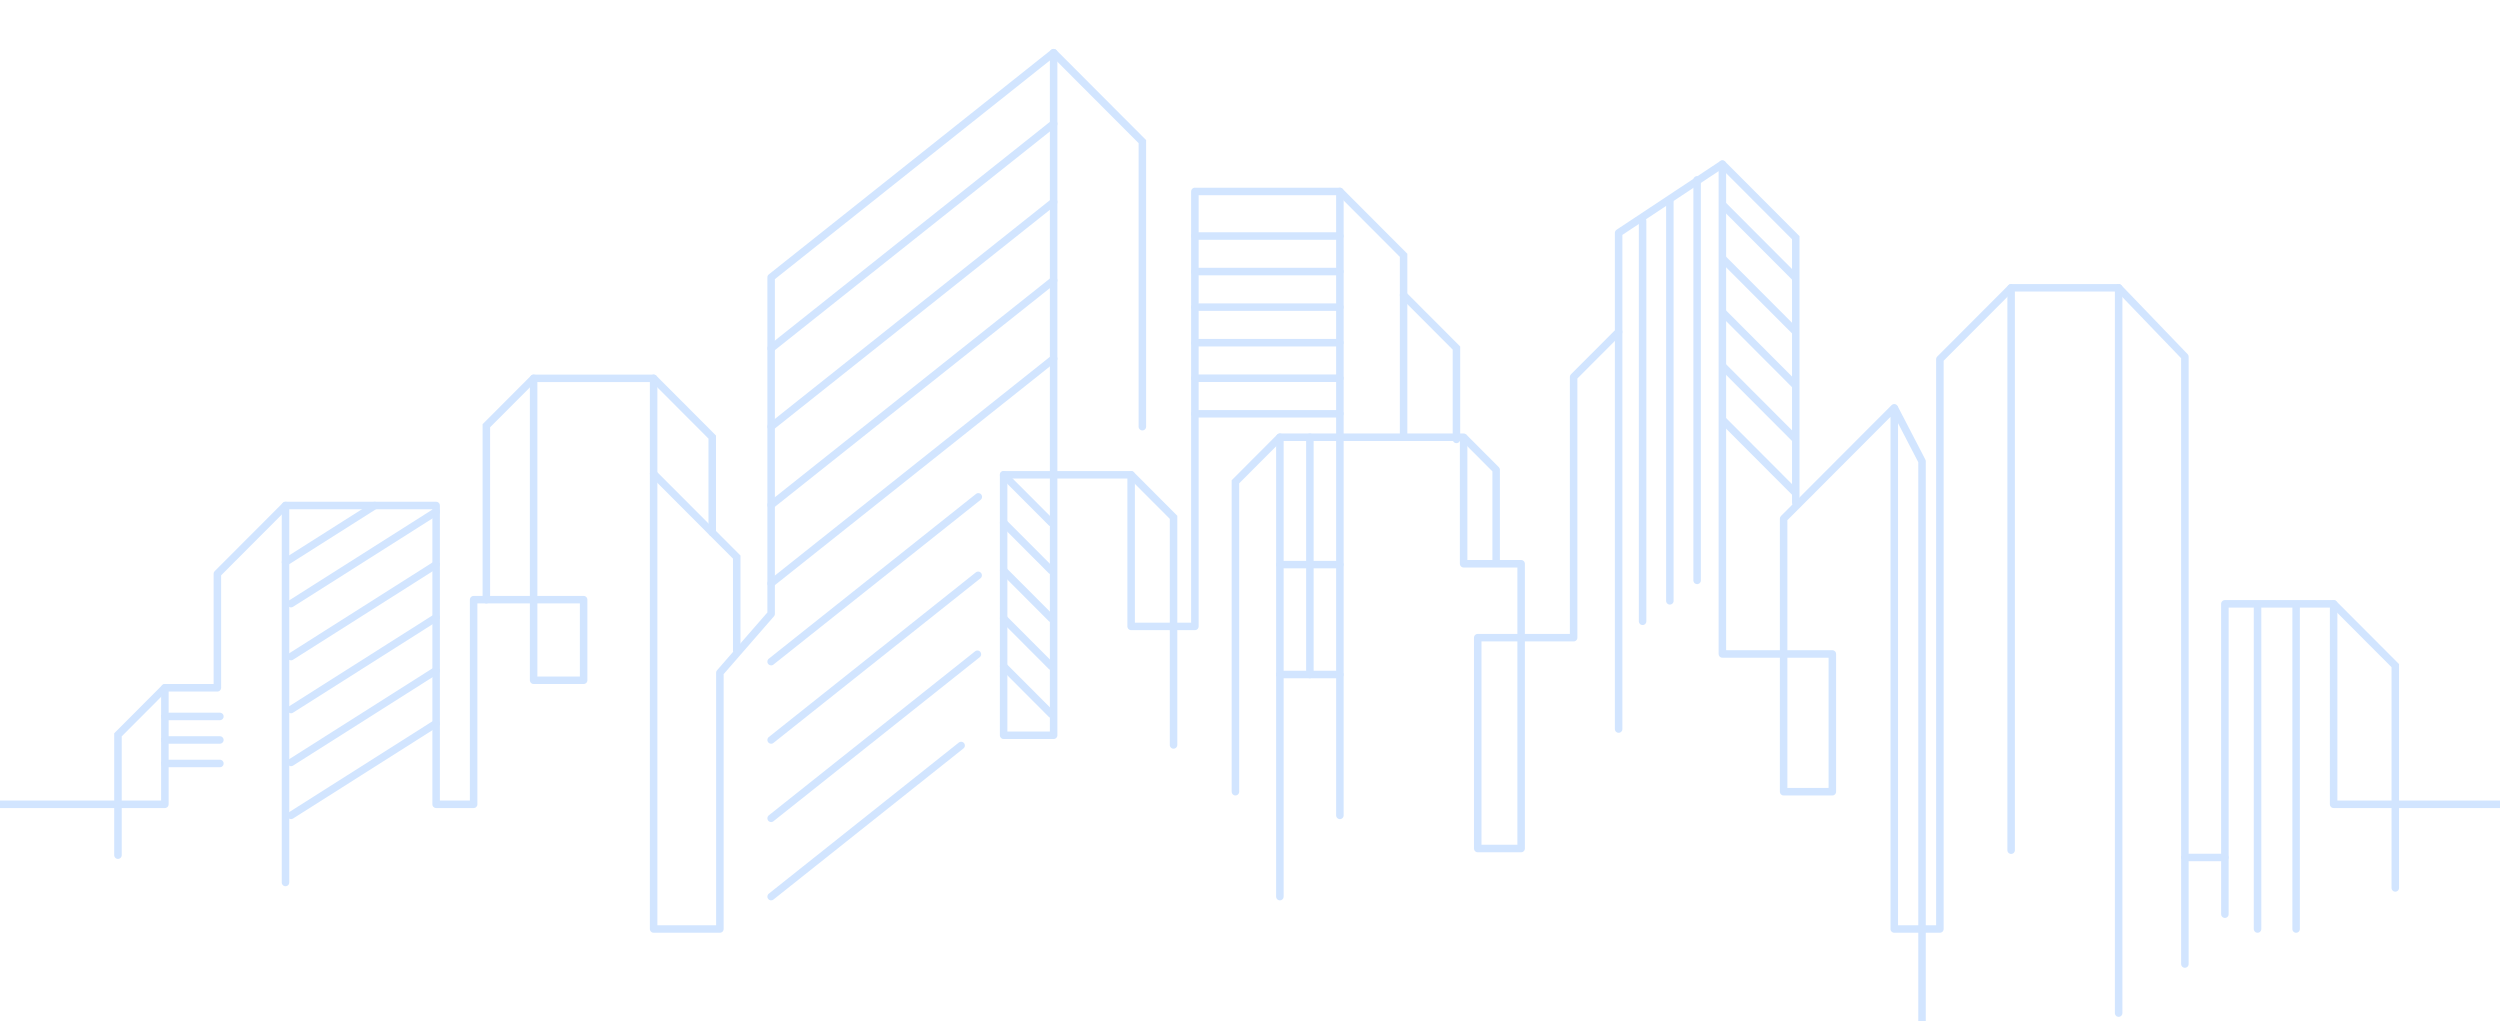 <svg width="333" height="136" viewBox="0 0 333 136" fill="none" xmlns="http://www.w3.org/2000/svg">
<g opacity="0.6" clip-path="url(#clip0_4066_19849)">
<path d="M-0.15 107.132H21.962V91.613H28.955V76.427L38.029 67.333H58.093V107.132H63.088V79.876H77.74V90.611H71.08V50.395H87.064V123.743H95.888V89.61L102.715 81.767V36.942L140.344 7.017V97.936H133.684V63.245H150.667V83.436H159.158V25.502H178.472V89.845H170.48V58.238H194.956V75.092H202.615V113.023H196.834V84.938H209.608V50.209L215.602 44.202V31.019L229.421 21.866V87.107H244.066V105.457H237.58V69.085L252.315 54.317V123.743H258.392V47.847L267.883 38.336H282.202L291.026 47.514V114.214H296.354V80.432H310.84V107.132H333.151" stroke="#B4D4FF" stroke-miterlimit="10" stroke-linejoin="round"/>
<path d="M140.344 7.017L152.163 18.863V56.833" stroke="#B4D4FF" stroke-miterlimit="10" stroke-linecap="round"/>
<path d="M178.473 25.502L186.957 34.005V58.238" stroke="#B4D4FF" stroke-miterlimit="10" stroke-linecap="round"/>
<path d="M229.422 21.865L239.197 31.662V66.963" stroke="#B4D4FF" stroke-miterlimit="10" stroke-linecap="round"/>
<path d="M282.203 38.336V134.944" stroke="#B4D4FF" stroke-miterlimit="10" stroke-linecap="round"/>
<path d="M267.883 38.336V113.244" stroke="#B4D4FF" stroke-miterlimit="10" stroke-linecap="round"/>
<path d="M310.84 80.433L319.053 88.664V118.272" stroke="#B4D4FF" stroke-miterlimit="10" stroke-linecap="round"/>
<path d="M87.062 63.108L98.133 74.204V86.64" stroke="#B4D4FF" stroke-miterlimit="10" stroke-linecap="round"/>
<path d="M87.064 50.395L94.869 58.217V70.93" stroke="#B4D4FF" stroke-miterlimit="10" stroke-linecap="round"/>
<path d="M38.029 67.333V117.547" stroke="#B4D4FF" stroke-miterlimit="10" stroke-linecap="round"/>
<path d="M21.963 91.613L15.713 97.877V113.907" stroke="#B4D4FF" stroke-miterlimit="10" stroke-linecap="round"/>
<path d="M71.08 50.395L64.779 56.71V79.876" stroke="#B4D4FF" stroke-miterlimit="10" stroke-linecap="round"/>
<path d="M102.715 46.4L140.344 16.475" stroke="#B4D4FF" stroke-miterlimit="10" stroke-linecap="round"/>
<path d="M102.715 56.834L140.344 26.908" stroke="#B4D4FF" stroke-miterlimit="10" stroke-linecap="round"/>
<path d="M102.715 67.266L140.344 37.34" stroke="#B4D4FF" stroke-miterlimit="10" stroke-linecap="round"/>
<path d="M102.715 77.699L140.344 47.773" stroke="#B4D4FF" stroke-miterlimit="10" stroke-linecap="round"/>
<path d="M102.715 88.13C102.715 88.13 119.166 75.047 130.313 66.182" stroke="#B4D4FF" stroke-miterlimit="10" stroke-linecap="round"/>
<path d="M102.715 98.564C102.715 98.564 119.142 85.499 130.289 76.635" stroke="#B4D4FF" stroke-miterlimit="10" stroke-linecap="round"/>
<path d="M102.715 108.996C102.715 108.996 119.044 96.01 130.189 87.147" stroke="#B4D4FF" stroke-miterlimit="10" stroke-linecap="round"/>
<path d="M102.715 119.428C102.715 119.428 117.049 108.028 128.023 99.301" stroke="#B4D4FF" stroke-miterlimit="10" stroke-linecap="round"/>
<path d="M150.668 63.244L156.316 68.905V99.226" stroke="#B4D4FF" stroke-miterlimit="10" stroke-linecap="round"/>
<path d="M170.48 58.238L164.559 64.173V105.457" stroke="#B4D4FF" stroke-miterlimit="10" stroke-linecap="round"/>
<path d="M194.957 58.238L199.288 62.579V74.874" stroke="#B4D4FF" stroke-miterlimit="10" stroke-linejoin="round"/>
<path d="M215.602 44.202V97.109" stroke="#B4D4FF" stroke-miterlimit="10" stroke-linecap="round"/>
<path d="M159.158 31.438H178.472" stroke="#B4D4FF" stroke-miterlimit="10" stroke-linecap="round"/>
<path d="M159.158 36.174H178.472" stroke="#B4D4FF" stroke-miterlimit="10" stroke-linecap="round"/>
<path d="M159.158 40.909H178.472" stroke="#B4D4FF" stroke-miterlimit="10" stroke-linecap="round"/>
<path d="M159.158 45.645H178.472" stroke="#B4D4FF" stroke-miterlimit="10" stroke-linecap="round"/>
<path d="M159.158 50.381H178.472" stroke="#B4D4FF" stroke-miterlimit="10" stroke-linecap="round"/>
<path d="M159.158 55.117H178.472" stroke="#B4D4FF" stroke-miterlimit="10" stroke-linecap="round"/>
<path d="M49.926 67.333L38.029 74.874" stroke="#B4D4FF" stroke-miterlimit="10" stroke-linecap="round"/>
<path d="M58.091 68.154L38.766 80.404" stroke="#B4D4FF" stroke-miterlimit="10" stroke-linecap="round"/>
<path d="M58.091 75.205L38.766 87.455" stroke="#B4D4FF" stroke-miterlimit="10" stroke-linecap="round"/>
<path d="M58.091 82.256L38.766 94.506" stroke="#B4D4FF" stroke-miterlimit="10" stroke-linecap="round"/>
<path d="M58.091 89.307L38.766 101.557" stroke="#B4D4FF" stroke-miterlimit="10" stroke-linecap="round"/>
<path d="M58.091 96.357L38.766 108.607" stroke="#B4D4FF" stroke-miterlimit="10" stroke-linecap="round"/>
<path d="M21.963 95.431H29.288" stroke="#B4D4FF" stroke-miterlimit="10" stroke-linecap="round"/>
<path d="M21.961 98.564H29.286" stroke="#B4D4FF" stroke-miterlimit="10" stroke-linecap="round"/>
<path d="M21.963 101.695H29.288" stroke="#B4D4FF" stroke-miterlimit="10" stroke-linecap="round"/>
<path d="M229.422 27.241L239.197 37.039" stroke="#B4D4FF" stroke-miterlimit="10" stroke-linejoin="round"/>
<path d="M229.422 34.404L239.197 44.202" stroke="#B4D4FF" stroke-miterlimit="10" stroke-linejoin="round"/>
<path d="M229.422 41.568L239.197 51.365" stroke="#B4D4FF" stroke-miterlimit="10" stroke-linejoin="round"/>
<path d="M229.422 48.732L239.197 58.53" stroke="#B4D4FF" stroke-miterlimit="10" stroke-linejoin="round"/>
<path d="M229.422 55.895L239.197 65.693" stroke="#B4D4FF" stroke-miterlimit="10" stroke-linejoin="round"/>
<path d="M218.793 29.405V82.756" stroke="#B4D4FF" stroke-miterlimit="10" stroke-linecap="round"/>
<path d="M222.426 26.68V80.031" stroke="#B4D4FF" stroke-miterlimit="10" stroke-linecap="round"/>
<path d="M226.057 23.955V77.306" stroke="#B4D4FF" stroke-miterlimit="10" stroke-linecap="round"/>
<path d="M170.48 89.846V119.429" stroke="#B4D4FF" stroke-miterlimit="10" stroke-linecap="round"/>
<path d="M178.473 89.846V108.608" stroke="#B4D4FF" stroke-miterlimit="10" stroke-linecap="round"/>
<path d="M170.48 75.205H178.472" stroke="#B4D4FF" stroke-miterlimit="10" stroke-linecap="round"/>
<path d="M174.477 58.238V89.845" stroke="#B4D4FF" stroke-miterlimit="10" stroke-linecap="round"/>
<path d="M186.957 39.304L193.997 46.359V58.529" stroke="#B4D4FF" stroke-miterlimit="10" stroke-linecap="round"/>
<path d="M133.684 63.244L140.045 69.62" stroke="#B4D4FF" stroke-miterlimit="10" stroke-linecap="round"/>
<path d="M133.684 69.62L140.045 75.996" stroke="#B4D4FF" stroke-miterlimit="10" stroke-linecap="round"/>
<path d="M133.684 75.996L140.045 82.372" stroke="#B4D4FF" stroke-miterlimit="10" stroke-linecap="round"/>
<path d="M133.684 82.372L140.045 88.748" stroke="#B4D4FF" stroke-miterlimit="10" stroke-linecap="round"/>
<path d="M133.684 88.748L140.045 95.124" stroke="#B4D4FF" stroke-miterlimit="10" stroke-linecap="round"/>
<path d="M300.705 80.547V123.743" stroke="#B4D4FF" stroke-miterlimit="10" stroke-linecap="round"/>
<path d="M305.842 80.547V123.743" stroke="#B4D4FF" stroke-miterlimit="10" stroke-linecap="round"/>
<path d="M291.027 114.214V128.408" stroke="#B4D4FF" stroke-miterlimit="10" stroke-linecap="round"/>
<path d="M296.355 114.215V121.769" stroke="#B4D4FF" stroke-miterlimit="10" stroke-linecap="round"/>
<path d="M252.316 54.316L256.014 61.445V136.067" stroke="#B4D4FF" stroke-miterlimit="10" stroke-linejoin="round"/>
</g>
<defs>
<clipPath id="clip0_4066_19849">
<rect width="333" height="136" fill="white"/>
</clipPath>
</defs>
</svg>
